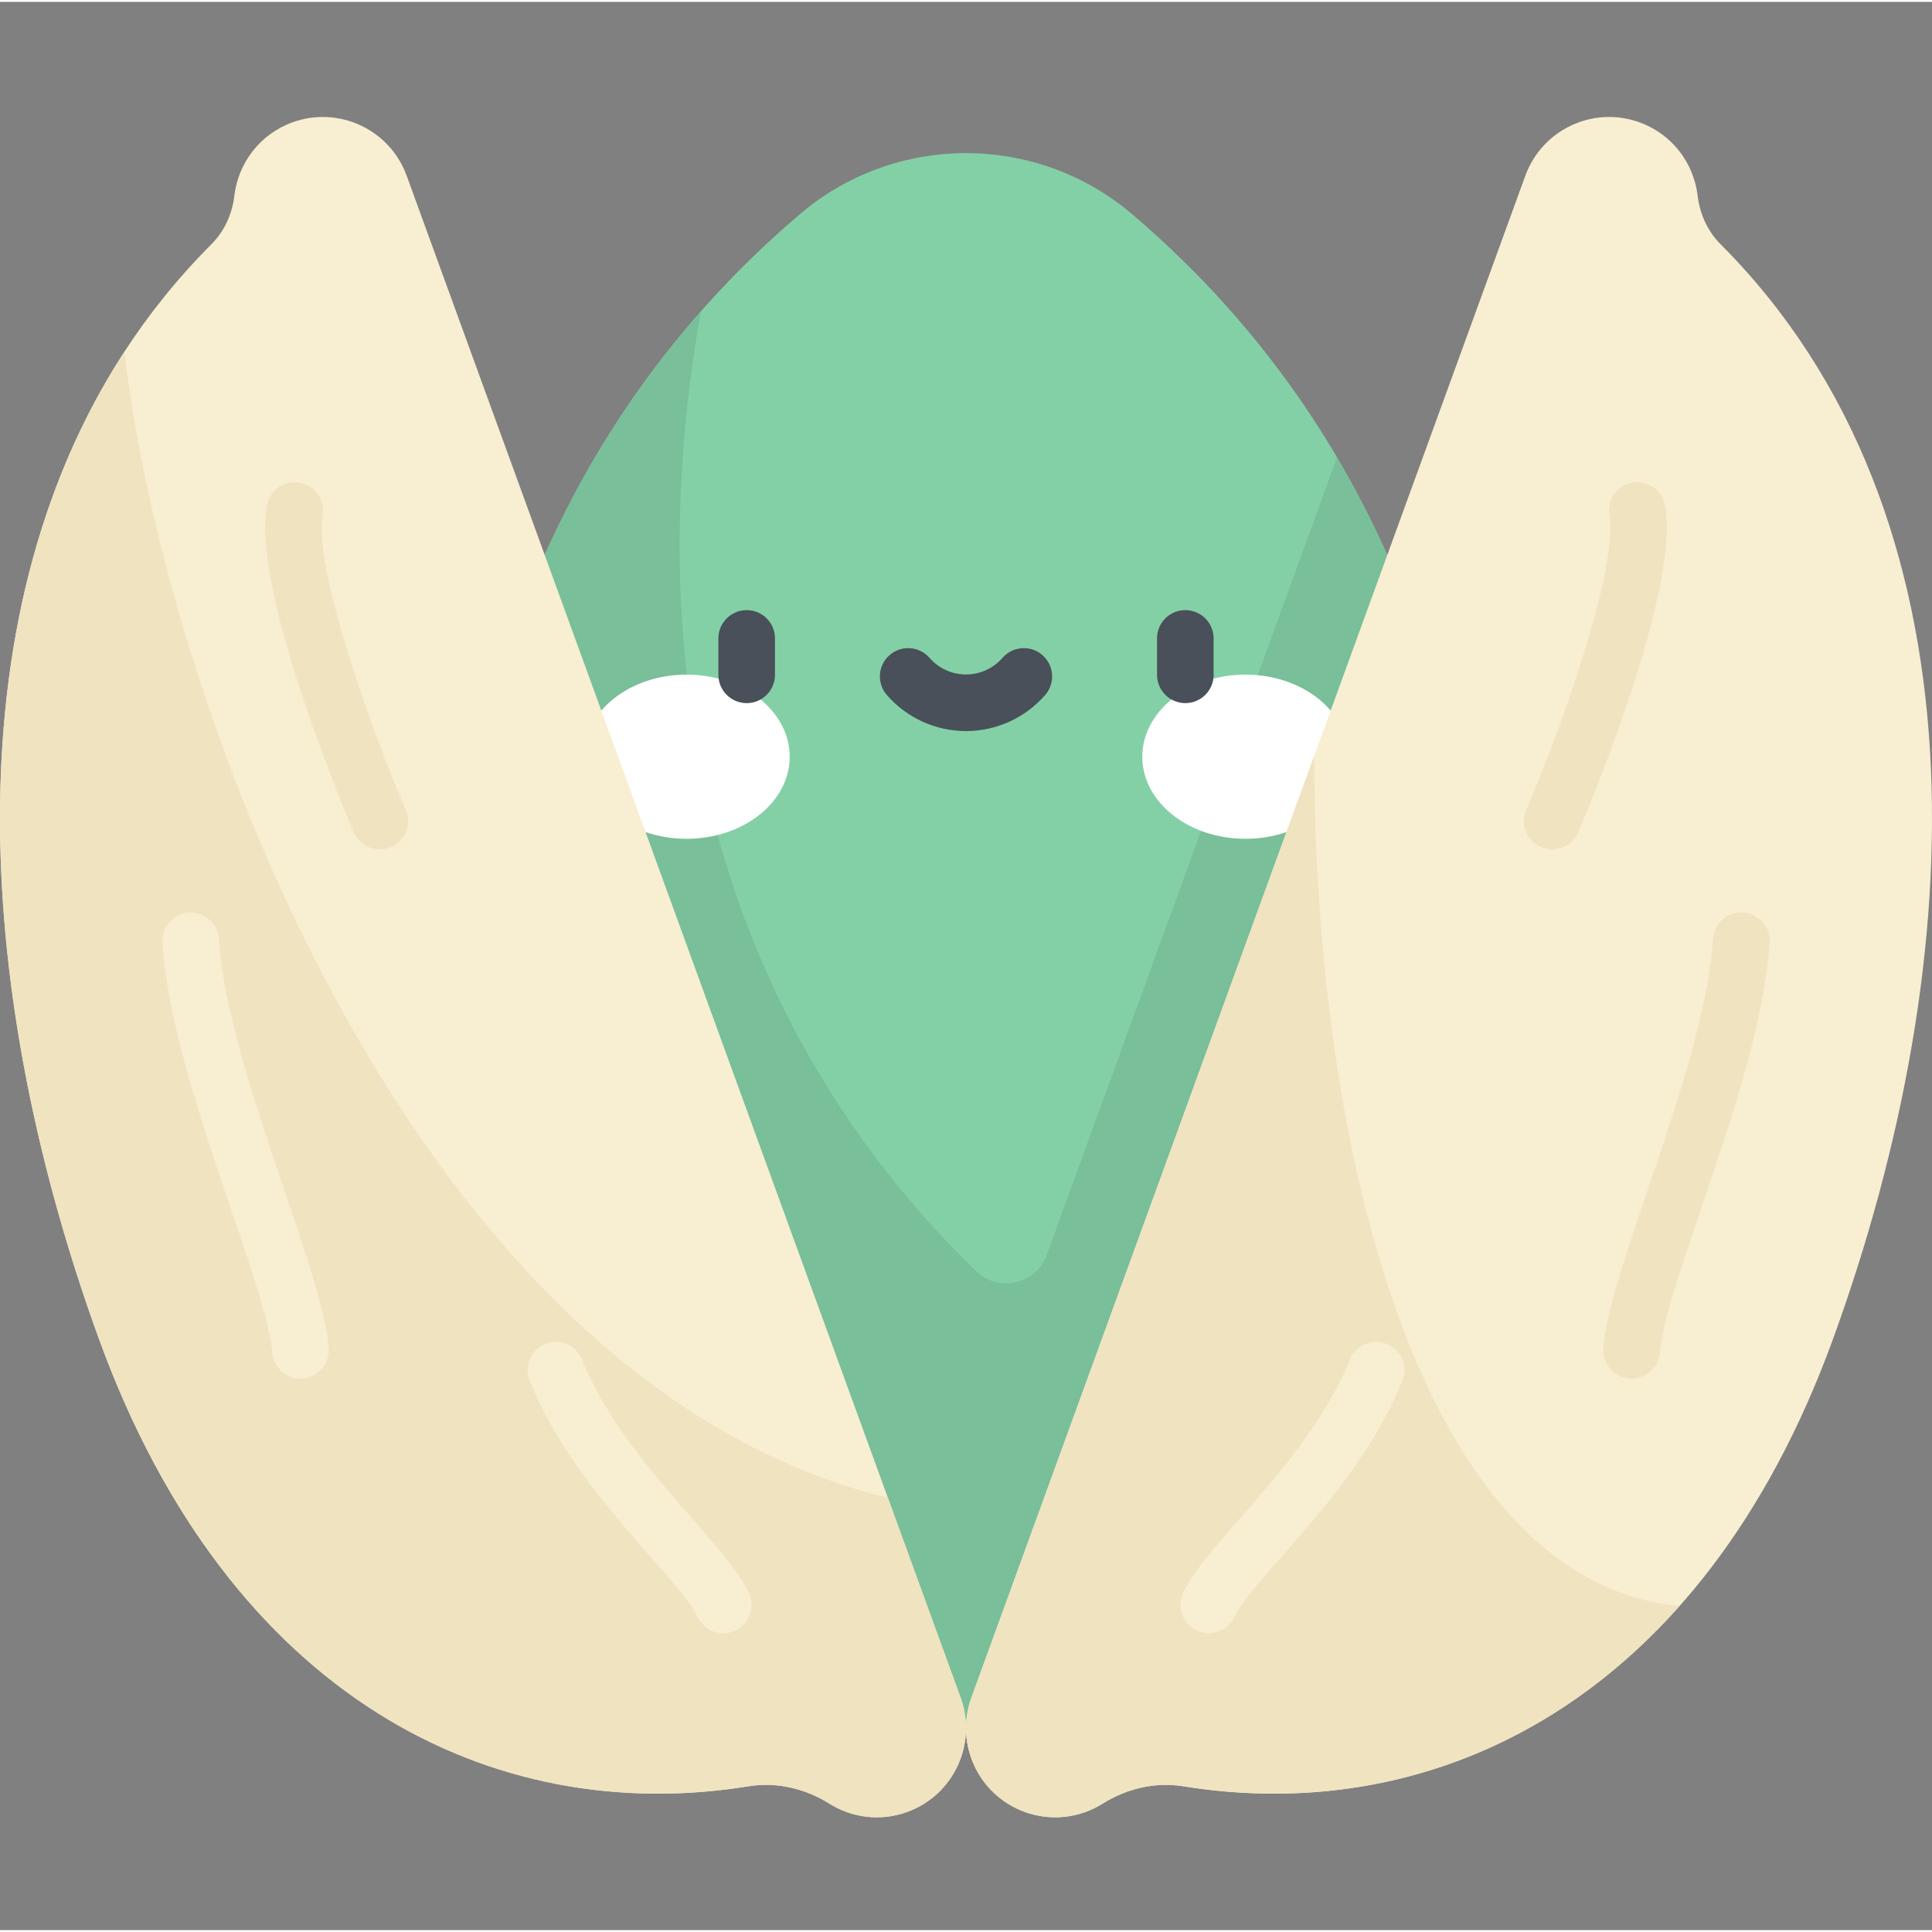<svg height="511pt" viewBox="0 -30 511.999 511" width="511pt" xmlns="http://www.w3.org/2000/svg"><rect x="0" y="-30" width="511.999" height="511" fill="#808080" stroke="none"/><path d="m256 427.562c71.871 0 132.031-47.367 137.707-136.066 7.133-111.457-20.367-202.684-93.594-265.164-25.395-21.664-62.832-21.664-88.227 0-73.227 62.48-100.727 153.707-93.594 265.164 5.676 88.699 65.836 136.066 137.707 136.066zm0 0" fill="#84d0a6"/><path d="m393.707 291.496c4.973-77.727-6.922-145.594-39.395-200.758l-76.922 211.34c-2.828 7.77-12.734 10.066-18.676 4.32-61.266-59.262-92.086-146.609-72.984-254.355-53.598 60.746-73.648 142.43-67.438 239.453 5.676 88.699 65.836 136.066 137.707 136.066s132.031-47.367 137.707-136.066zm0 0" fill="#79bf99"/><path d="m209.277 170.039c0-12.016-12.23-21.758-27.32-21.758-15.086 0-27.32 9.742-27.32 21.758 0 12.016 12.234 21.754 27.32 21.754 15.09 0 27.32-9.738 27.32-21.754zm0 0" fill="#fff"/><path d="m357.363 170.039c0-12.016-12.234-21.758-27.32-21.758-15.09 0-27.32 9.742-27.32 21.758 0 12.016 12.23 21.754 27.32 21.754 15.086 0 27.32-9.738 27.32-21.754zm0 0" fill="#fff"/><g fill="#495059"><path d="m197.879 155.836c-4.141 0-7.5-3.359-7.5-7.5v-9.648c0-4.145 3.359-7.5 7.5-7.5 4.145 0 7.5 3.355 7.5 7.5v9.648c0 4.141-3.355 7.5-7.5 7.5zm0 0"/><path d="m314.121 155.836c-4.145 0-7.5-3.359-7.5-7.5v-9.648c0-4.145 3.355-7.5 7.5-7.5 4.141 0 7.5 3.355 7.5 7.5v9.648c0 4.141-3.359 7.5-7.5 7.5zm0 0"/><path d="m256 163.242c-8.043 0-15.688-3.48-20.977-9.551-2.723-3.125-2.395-7.863.727-10.582 3.125-2.723 7.859-2.398 10.582.727 2.441 2.801 5.965 4.406 9.668 4.406s7.227-1.605 9.672-4.406c2.719-3.125 7.457-3.449 10.578-.727 3.125 2.723 3.449 7.457.727 10.582-5.293 6.07-12.938 9.551-20.977 9.551zm0 0"/></g><path d="m77.477 1.93c-8.672 3.156-14.359 10.859-15.371 19.438-.578 4.879-2.648 9.43-6.121 12.906-71.535 71.648-66.43 189.305-29.719 290.168 34.68 95.285 104.773 129.344 172.117 118.441 7.469-1.211 15.004.582 21.414 4.602 5.961 3.738 13.523 4.785 20.645 2.191 12.266-4.461 18.59-18.023 14.129-30.293l-146.801-403.324c-4.465-12.266-18.027-18.594-30.293-14.129zm0 0" fill="#f8eed1"/><path d="m235.293 366.422c-123.906-30.203-190.863-206.516-202.344-303.68-46.754 71.926-38.871 173.266-6.684 261.699 34.68 95.285 104.773 129.344 172.117 118.441 7.469-1.211 15.004.582 21.414 4.602 5.961 3.738 13.52 4.785 20.645 2.191 12.266-4.465 18.59-18.023 14.125-30.293zm0 0" fill="#f0e3c0"/><path d="m434.523 1.93c8.672 3.156 14.359 10.859 15.371 19.438.578 4.879 2.648 9.43 6.121 12.906 71.531 71.648 66.43 189.305 29.719 290.168-34.684 95.285-104.773 129.344-172.117 118.441-7.469-1.211-15.004.582-21.414 4.602-5.961 3.738-13.523 4.785-20.645 2.191-12.27-4.461-18.594-18.023-14.129-30.293l146.801-403.324c4.465-12.266 18.027-18.594 30.293-14.129zm0 0" fill="#f8eed1"/><path d="m445.055 395.152c-69.258-6.938-96.77-121.953-96.75-225.445l-90.871 249.676c-4.465 12.266 1.859 25.828 14.125 30.293 7.125 2.594 14.684 1.543 20.645-2.191 6.41-4.023 13.945-5.812 21.414-4.602 46.742 7.566 94.805-6.535 131.438-47.73zm0 0" fill="#f0e3c0"/><path d="m191.676 402.332c-2.816 0-5.516-1.59-6.793-4.309-1.75-3.723-7.004-9.695-12.562-16.02-10.805-12.293-24.254-27.594-31.957-46.578-1.559-3.84.293-8.211 4.129-9.77 3.844-1.562 8.215.293 9.77 4.129 6.75 16.629 19.27 30.871 29.324 42.312 6.824 7.766 12.215 13.895 14.871 19.539 1.766 3.75.156 8.219-3.594 9.98-1.031.488-2.121.715-3.188.715zm0 0" fill="#f8eed1"/><path d="m79.613 334.82c-3.891 0-7.18-3.004-7.473-6.945-.543-7.371-5.531-22.059-10.812-37.605-7.949-23.418-16.961-49.961-18.281-70.977-.258-4.133 2.883-7.695 7.016-7.957 4.125-.254 7.695 2.883 7.957 7.02 1.191 19.02 9.863 44.559 17.516 67.09 5.836 17.195 10.879 32.047 11.566 41.324.305 4.129-2.797 7.727-6.926 8.031-.188.016-.375.02-.562.02zm0 0" fill="#f8eed1"/><path d="m100.652 194.578c-2.902 0-5.668-1.699-6.891-4.535-1.109-2.574-27.09-63.266-23.043-86.527.707-4.078 4.586-6.816 8.672-6.102 4.082.707 6.812 4.594 6.105 8.672-2.293 13.195 11.508 53.566 22.043 78.023 1.637 3.801-.117 8.215-3.922 9.855-.969.414-1.973.613-2.965.613zm0 0" fill="#f0e3c0"/><path d="m320.324 402.332c-1.07 0-2.156-.227-3.188-.715-3.746-1.762-5.355-6.23-3.594-9.98 2.656-5.645 8.047-11.773 14.871-19.539 10.059-11.441 22.574-25.684 29.324-42.312 1.559-3.836 5.93-5.688 9.77-4.129 3.84 1.559 5.688 5.934 4.129 9.77-7.703 18.984-21.152 34.285-31.957 46.578-5.559 6.324-10.812 12.301-12.562 16.023-1.281 2.715-3.977 4.305-6.793 4.305zm0 0" fill="#f8eed1"/><path d="m432.387 334.82c-.188 0-.375-.004-.562-.02-4.129-.305-7.23-3.902-6.926-8.035.688-9.273 5.73-24.125 11.566-41.316 7.648-22.535 16.32-48.074 17.516-67.098.258-4.133 3.82-7.266 7.953-7.016 4.137.262 7.277 3.82 7.016 7.957-1.316 21.016-10.328 47.559-18.281 70.977-5.277 15.547-10.266 30.234-10.809 37.605-.293 3.941-3.582 6.945-7.473 6.945zm0 0" fill="#f0e3c0"/><path d="m411.348 194.578c-.992 0-1.996-.199-2.965-.613-3.805-1.641-5.559-6.055-3.922-9.855 10.535-24.457 24.336-64.828 22.043-78.023-.711-4.078 2.023-7.965 6.105-8.672 4.078-.715 7.965 2.023 8.672 6.102 4.047 23.262-21.934 83.953-23.043 86.527-1.223 2.836-3.988 4.535-6.891 4.535zm0 0" fill="#f0e3c0"/></svg>